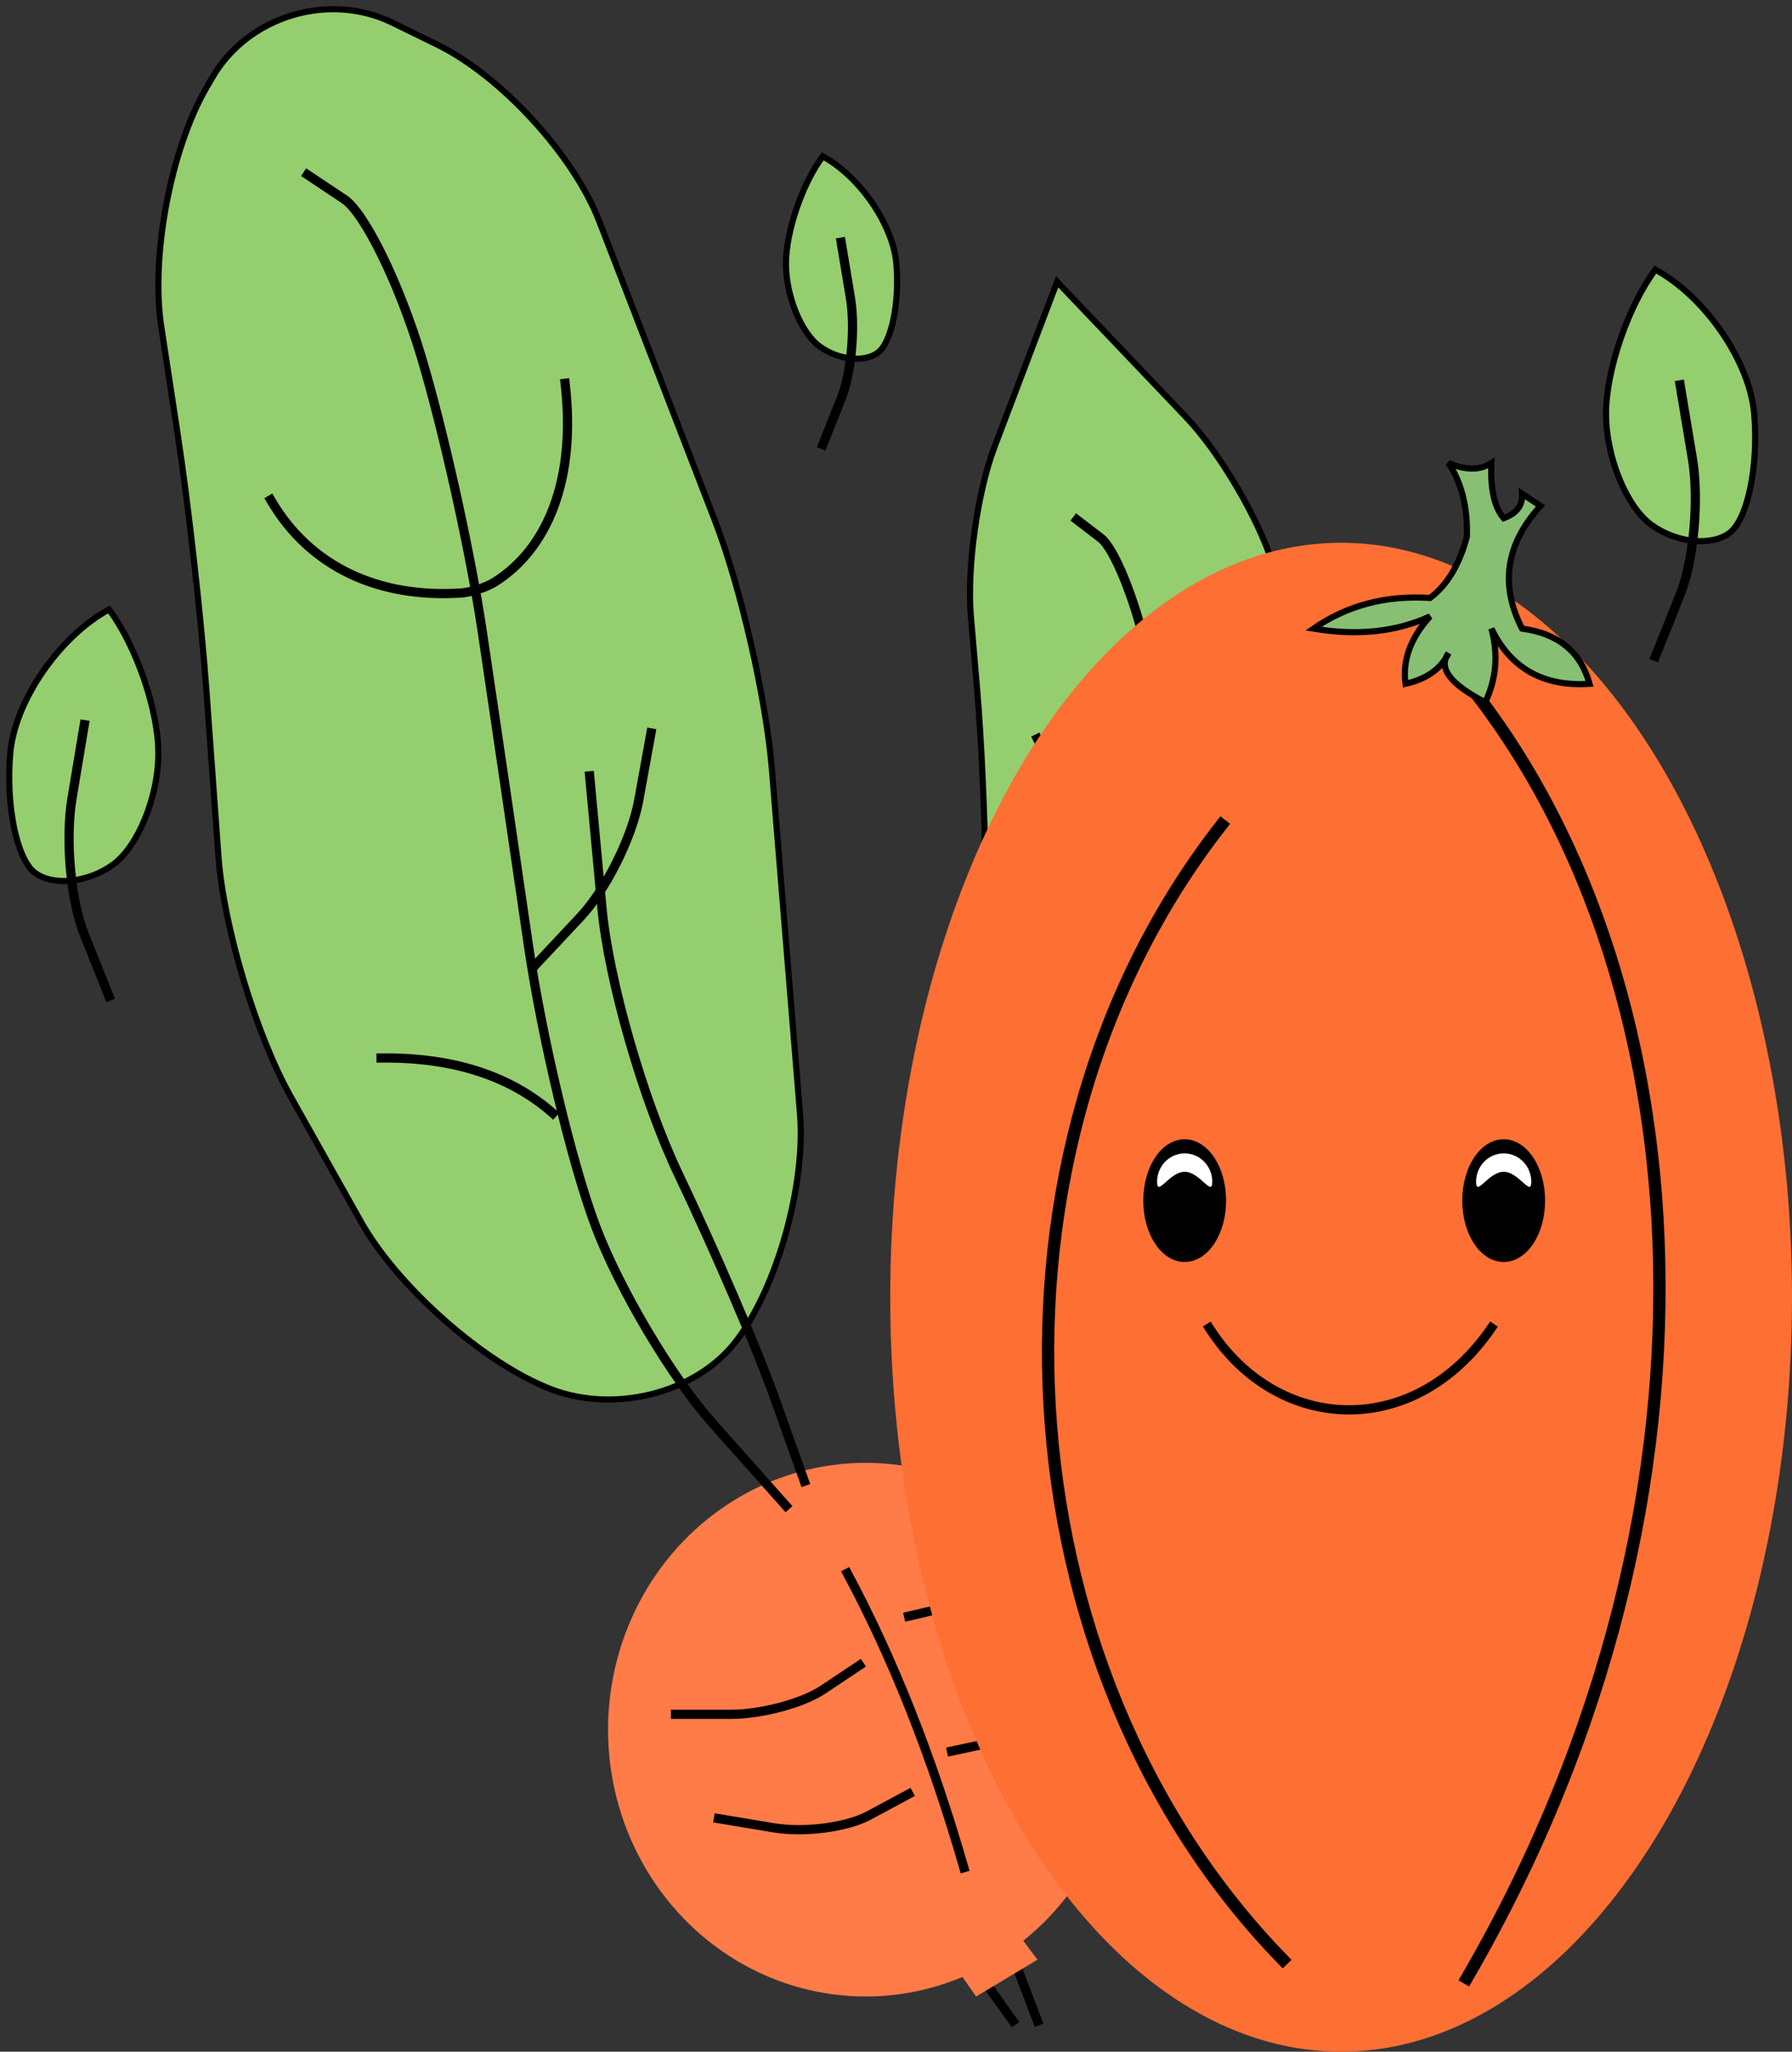 <?xml version="1.0" encoding="UTF-8" standalone="no"?><!-- Generator: Gravit.io --><svg xmlns="http://www.w3.org/2000/svg" xmlns:xlink="http://www.w3.org/1999/xlink" style="isolation:isolate" viewBox="-34.119 474.515 292.119 334.485" width="292.119pt" height="334.485pt"><rect x="-34.119" y="474.515" width="292.119" height="334.485" fill="#333333" stroke="none"/><g><path d=" M 138.205 520.455 L 127.991 547.396 C 125.196 554.766 123.473 567.126 124.145 574.98 L 125.17 586.961 C 125.842 594.815 126.428 607.59 126.478 615.472 L 126.595 633.956 C 126.645 641.838 129.443 654.012 132.84 661.125 L 139.688 675.465 C 143.085 682.578 151.527 691.291 158.53 694.91 L 158.858 695.08 C 165.86 698.7 175.515 697.014 180.406 691.319 L 180.406 691.319 C 185.296 685.624 189.168 674.602 189.046 666.72 L 188.455 628.419 C 188.334 620.538 186.327 608.031 183.978 600.508 L 173.368 566.531 C 171.018 559.007 164.697 548.265 159.26 542.558 L 138.205 520.455 Z " fill="rgb(148,206,110)" vector-effect="non-scaling-stroke" stroke-width="1" stroke="rgb(0,0,0)" stroke-linejoin="miter" stroke-linecap="square" stroke-miterlimit="3"/><path d=" M 141.429 559.247 L 145.321 562.231 C 147.469 563.877 150.757 571.882 152.659 580.095 L 152.659 580.095 C 154.561 588.309 156.697 602.193 157.426 611.081 L 157.426 611.081 C 158.155 619.968 159.411 635.627 160.228 646.025 L 160.228 646.025 C 161.045 656.423 163.465 670.631 165.628 677.733 L 165.628 677.733 C 167.792 684.835 172.926 694.948 177.086 700.301 L 184.623 710" fill="none" vector-effect="non-scaling-stroke" stroke-width="1.5" stroke="rgb(0,0,0)" stroke-linejoin="miter" stroke-linecap="square" stroke-miterlimit="3"/><path d=" M 186.838 707.42 L 184.074 697.696 C 182.548 692.329 178.558 681.071 175.171 672.571 L 175.171 672.571 C 171.783 664.072 168.857 650.594 168.64 642.492 L 168.247 627.812" fill="none" vector-effect="non-scaling-stroke" stroke-width="1.5" stroke="rgb(0,0,0)" stroke-linejoin="miter" stroke-linecap="square" stroke-miterlimit="3"/><path d=" M 175.347 623.511 L 173.497 630.886 C 172.475 634.956 169.205 640.542 166.198 643.353 L 160.749 648.445" fill="none" vector-effect="non-scaling-stroke" stroke-width="1.5" stroke="rgb(0,0,0)" stroke-linejoin="miter" stroke-linecap="square" stroke-miterlimit="3"/><path d=" M 168.404 584.203 C 168.95 594.877 165.281 602.366 159.173 605.675 C 158.183 606.212 156.465 606.646 155.338 606.645 C 146.301 606.633 138.841 602.738 134.98 594.943" fill="none" vector-effect="non-scaling-stroke" stroke-width="1.5" stroke="rgb(0,0,0)" stroke-linejoin="miter" stroke-linecap="square" stroke-miterlimit="3"/><path d=" M 143.112 657.502 C 151.045 657.933 157.25 660.395 161.708 664.866" fill="none" vector-effect="non-scaling-stroke" stroke-width="1.5" stroke="rgb(0,0,0)" stroke-linejoin="miter" stroke-linecap="square" stroke-miterlimit="3"/></g><g><line x1="121" y1="790" x2="131" y2="803.99" vector-effect="non-scaling-stroke" stroke-width="1.5" stroke="rgb(0,0,0)" stroke-linejoin="miter" stroke-linecap="square" stroke-miterlimit="3"/><line x1="127" y1="783" x2="135" y2="803.99" vector-effect="non-scaling-stroke" stroke-width="1.5" stroke="rgb(0,0,0)" stroke-linejoin="miter" stroke-linecap="square" stroke-miterlimit="3"/><path d=" M 118 790 L 125 800 L 135 794 L 129 786 L 118 790 Z " fill="rgb(255,123,72)"/><ellipse vector-effect="non-scaling-stroke" cx="107" cy="756.5" rx="42" ry="43.5" fill="rgb(255,123,72)"/><path d=" M 104 731 C 111.451 744.909 117.795 760.919 123 779" fill="none" vector-effect="non-scaling-stroke" stroke-width="1.5" stroke="rgb(0,0,0)" stroke-linejoin="miter" stroke-linecap="square" stroke-miterlimit="3"/><path d=" M 76 754 L 85 754 C 89.967 754 96.689 752.208 100 750 L 106 746" fill="none" vector-effect="non-scaling-stroke" stroke-width="1.5" stroke="rgb(0,0,0)" stroke-linejoin="miter" stroke-linecap="square" stroke-miterlimit="3"/><path d=" M 83 771 L 92 772.5 C 96.967 773.328 103.913 772.432 107.5 770.5 L 114 767" fill="none" vector-effect="non-scaling-stroke" stroke-width="1.5" stroke="rgb(0,0,0)" stroke-linejoin="miter" stroke-linecap="square" stroke-miterlimit="3"/><line x1="114" y1="738" x2="131" y2="734" vector-effect="non-scaling-stroke" stroke-width="1.5" stroke="rgb(0,0,0)" stroke-linejoin="miter" stroke-linecap="square" stroke-miterlimit="3"/><line x1="121" y1="760" x2="135" y2="757" vector-effect="non-scaling-stroke" stroke-width="1.5" stroke="rgb(0,0,0)" stroke-linejoin="miter" stroke-linecap="square" stroke-miterlimit="3"/></g><g><ellipse vector-effect="non-scaling-stroke" cx="184.5" cy="686" rx="73.5" ry="123" fill="rgb(254,111,52)"/><path d=" M 165 609 C 123.248 662.416 128.706 746.474 175 794" fill="none" vector-effect="non-scaling-stroke" stroke-width="2" stroke="rgb(0,0,0)" stroke-linejoin="miter" stroke-linecap="square" stroke-miterlimit="3"/><path d=" M 163 691 C 174.01 708.266 196.389 709.358 209 691" fill="none" vector-effect="non-scaling-stroke" stroke-width="1.5" stroke="rgb(0,0,0)" stroke-linejoin="miter" stroke-linecap="square" stroke-miterlimit="3"/><ellipse vector-effect="non-scaling-stroke" cx="159" cy="670.25" rx="6" ry="9.25" fill="rgb(0,0,0)" stroke-width="1.5" stroke="rgb(0,0,0)" stroke-linejoin="miter" stroke-linecap="butt" stroke-miterlimit="3"/><ellipse vector-effect="non-scaling-stroke" cx="211" cy="670.25" rx="6" ry="9.25" fill="rgb(0,0,0)" stroke-width="1.5" stroke="rgb(0,0,0)" stroke-linejoin="miter" stroke-linecap="butt" stroke-miterlimit="3"/><path d=" M 154.5 667.174 C 154.5 664.621 156.516 662.549 159 662.549 C 161.484 662.549 163.5 664.621 163.5 667.174 C 163.5 669.726 161.484 665.549 159 665.549 C 156.516 665.549 154.5 669.726 154.5 667.174 Z " fill="rgb(255,255,255)"/><path d=" M 206.5 667.174 C 206.5 664.621 208.516 662.549 211 662.549 C 213.484 662.549 215.5 664.621 215.5 667.174 C 215.5 669.726 213.484 665.549 211 665.549 C 208.516 665.549 206.5 669.726 206.5 667.174 Z " fill="rgb(255,255,255)"/><path d=" M 201 581 C 243.422 628.304 251.242 717.366 205 797" fill="none" vector-effect="non-scaling-stroke" stroke-width="2" stroke="rgb(0,0,0)" stroke-linejoin="miter" stroke-linecap="square" stroke-miterlimit="3"/><path d=" M 202 550 C 204.133 553.2 205.143 557.21 205 562 C 203.8 566.533 201.81 569.877 199 572 C 191.8 571.533 185.477 573.21 180 577 C 187.133 578.2 193.477 577.543 199 575 C 195.8 578.533 194.477 582.21 195 586 C 198.467 585.2 200.81 583.543 202 581 C 200.251 583.37 202.291 586.077 208 589 C 209.8 585.2 210.143 581.21 209 577 C 212.145 583.48 217.488 586.49 225 586 C 223.548 580.772 219.891 577.782 214 577 C 210.34 569.861 211.35 563.205 217 557 L 214 555 C 214.133 556.867 213.143 558.21 211 559 C 209.467 557.2 208.81 554.21 209 550 C 207.133 551.2 204.81 551.21 202 550 Z " fill="rgb(135,191,115)" vector-effect="non-scaling-stroke" stroke-width="1" stroke="rgb(0,0,0)" stroke-linejoin="miter" stroke-linecap="square" stroke-miterlimit="3"/></g><g><path d=" M 0.478 487.174 L -0.478 488.826 C -6.285 498.857 -9.581 516.302 -7.833 527.76 L -5.167 545.24 C -3.419 556.698 -1.32 575.385 -0.482 586.945 L 1.482 614.055 C 2.32 625.615 7.606 643.205 13.28 653.312 L 24.72 673.688 C 30.394 683.795 43.626 695.76 54.251 700.391 L 54.749 700.609 C 65.374 705.24 79.377 701.831 86 693 L 86 693 C 92.623 684.169 97.234 667.621 96.291 656.07 L 91.709 599.93 C 90.766 588.379 86.609 570.223 82.432 559.411 L 63.568 510.589 C 59.391 499.777 47.546 486.867 37.134 481.777 L 29.866 478.223 C 19.454 473.133 6.285 477.143 0.478 487.174 Z " fill="rgb(148,206,110)" vector-effect="non-scaling-stroke" stroke-width="1" stroke="rgb(0,0,0)" stroke-linejoin="miter" stroke-linecap="square" stroke-miterlimit="3"/><path d=" M 16 503 L 22 507 C 25.311 509.208 30.913 520.634 34.5 532.5 L 34.5 532.5 C 38.087 544.366 42.568 564.53 44.5 577.5 L 44.5 577.5 C 46.432 590.47 49.792 613.322 52 628.5 L 52 628.5 C 54.208 643.678 59.137 664.29 63 674.5 L 63 674.5 C 66.863 684.71 75.377 699.049 82 706.5 L 94 720" fill="none" vector-effect="non-scaling-stroke" stroke-width="1.5" stroke="rgb(0,0,0)" stroke-linejoin="miter" stroke-linecap="square" stroke-miterlimit="3"/><path d=" M 97 716 L 92 702 C 89.24 694.273 82.295 678.142 76.5 666 L 76.5 666 C 70.705 653.858 65.104 634.366 64 622.5 L 62 601" fill="none" vector-effect="non-scaling-stroke" stroke-width="1.5" stroke="rgb(0,0,0)" stroke-linejoin="miter" stroke-linecap="square" stroke-miterlimit="3"/><path d=" M 72 594 L 70 605 C 68.896 611.071 64.639 619.585 60.5 624 L 53 632" fill="none" vector-effect="non-scaling-stroke" stroke-width="1.5" stroke="rgb(0,0,0)" stroke-linejoin="miter" stroke-linecap="square" stroke-miterlimit="3"/><path d=" M 58 537 C 59.837 552.608 55.18 563.952 46.538 569.4 C 45.137 570.283 42.659 571.087 41.006 571.194 C 27.745 572.053 16.422 567.063 10 556" fill="none" vector-effect="non-scaling-stroke" stroke-width="1.5" stroke="rgb(0,0,0)" stroke-linejoin="miter" stroke-linecap="square" stroke-miterlimit="3"/><path d=" M 28 647 C 39.682 646.863 49.025 649.873 56 656" fill="none" vector-effect="non-scaling-stroke" stroke-width="1.5" stroke="rgb(0,0,0)" stroke-linejoin="miter" stroke-linecap="square" stroke-miterlimit="3"/></g><g><path d=" M 100 500 L 100 500 C 106.071 503.311 111.448 511.153 112 517.5 L 112 517.5 C 112.552 523.847 111.208 530.344 109 532 L 109 532 C 106.792 533.656 102.536 533.208 99.5 531 L 99.5 531 C 96.464 528.792 94 522.743 94 517.5 L 94 517.5 C 94 512.257 96.689 504.415 100 500 L 100 500 Z " fill="rgb(148,206,110)" vector-effect="non-scaling-stroke" stroke-width="1" stroke="rgb(0,0,0)" stroke-linejoin="miter" stroke-linecap="square" stroke-miterlimit="3"/><path d=" M 103 514 L 104.5 523 C 105.328 527.967 104.656 535.361 103 539.5 L 100 547" fill="none" vector-effect="non-scaling-stroke" stroke-width="1.5" stroke="rgb(0,0,0)" stroke-linejoin="miter" stroke-linecap="square" stroke-miterlimit="3"/></g><g><path d=" M -16.352 573.869 L -16.352 573.869 C -24.498 578.312 -31.712 588.833 -32.453 597.349 L -32.453 597.349 C -33.193 605.865 -31.389 614.582 -28.427 616.804 L -28.427 616.804 C -25.465 619.025 -19.754 618.424 -15.681 615.462 L -15.681 615.462 C -11.608 612.5 -8.302 604.384 -8.302 597.349 L -8.302 597.349 C -8.302 590.314 -11.909 579.793 -16.352 573.869 L -16.352 573.869 Z " fill="rgb(148,206,110)" vector-effect="non-scaling-stroke" stroke-width="1" stroke="rgb(0,0,0)" stroke-linejoin="miter" stroke-linecap="square" stroke-miterlimit="3"/><path d=" M -20.377 592.653 L -22.39 604.728 C -23.5 611.393 -22.599 621.313 -20.377 626.866 L -16.352 636.929" fill="none" vector-effect="non-scaling-stroke" stroke-width="1.5" stroke="rgb(0,0,0)" stroke-linejoin="miter" stroke-linecap="square" stroke-miterlimit="3"/></g><g><path d=" M 235.733 518.47 L 235.733 518.47 C 243.879 522.913 251.093 533.434 251.834 541.95 L 251.834 541.95 C 252.574 550.466 250.771 559.183 247.809 561.405 L 247.809 561.405 C 244.847 563.626 239.135 563.025 235.062 560.063 L 235.062 560.063 C 230.99 557.101 227.683 548.985 227.683 541.95 L 227.683 541.95 C 227.683 534.915 231.29 524.394 235.733 518.47 L 235.733 518.47 Z " fill="rgb(148,206,110)" vector-effect="non-scaling-stroke" stroke-width="1" stroke="rgb(0,0,0)" stroke-linejoin="miter" stroke-linecap="square" stroke-miterlimit="3"/><path d=" M 239.758 537.254 L 241.771 549.329 C 242.882 555.994 241.98 565.914 239.758 571.467 L 235.733 581.53" fill="none" vector-effect="non-scaling-stroke" stroke-width="1.5" stroke="rgb(0,0,0)" stroke-linejoin="miter" stroke-linecap="square" stroke-miterlimit="3"/></g></svg>